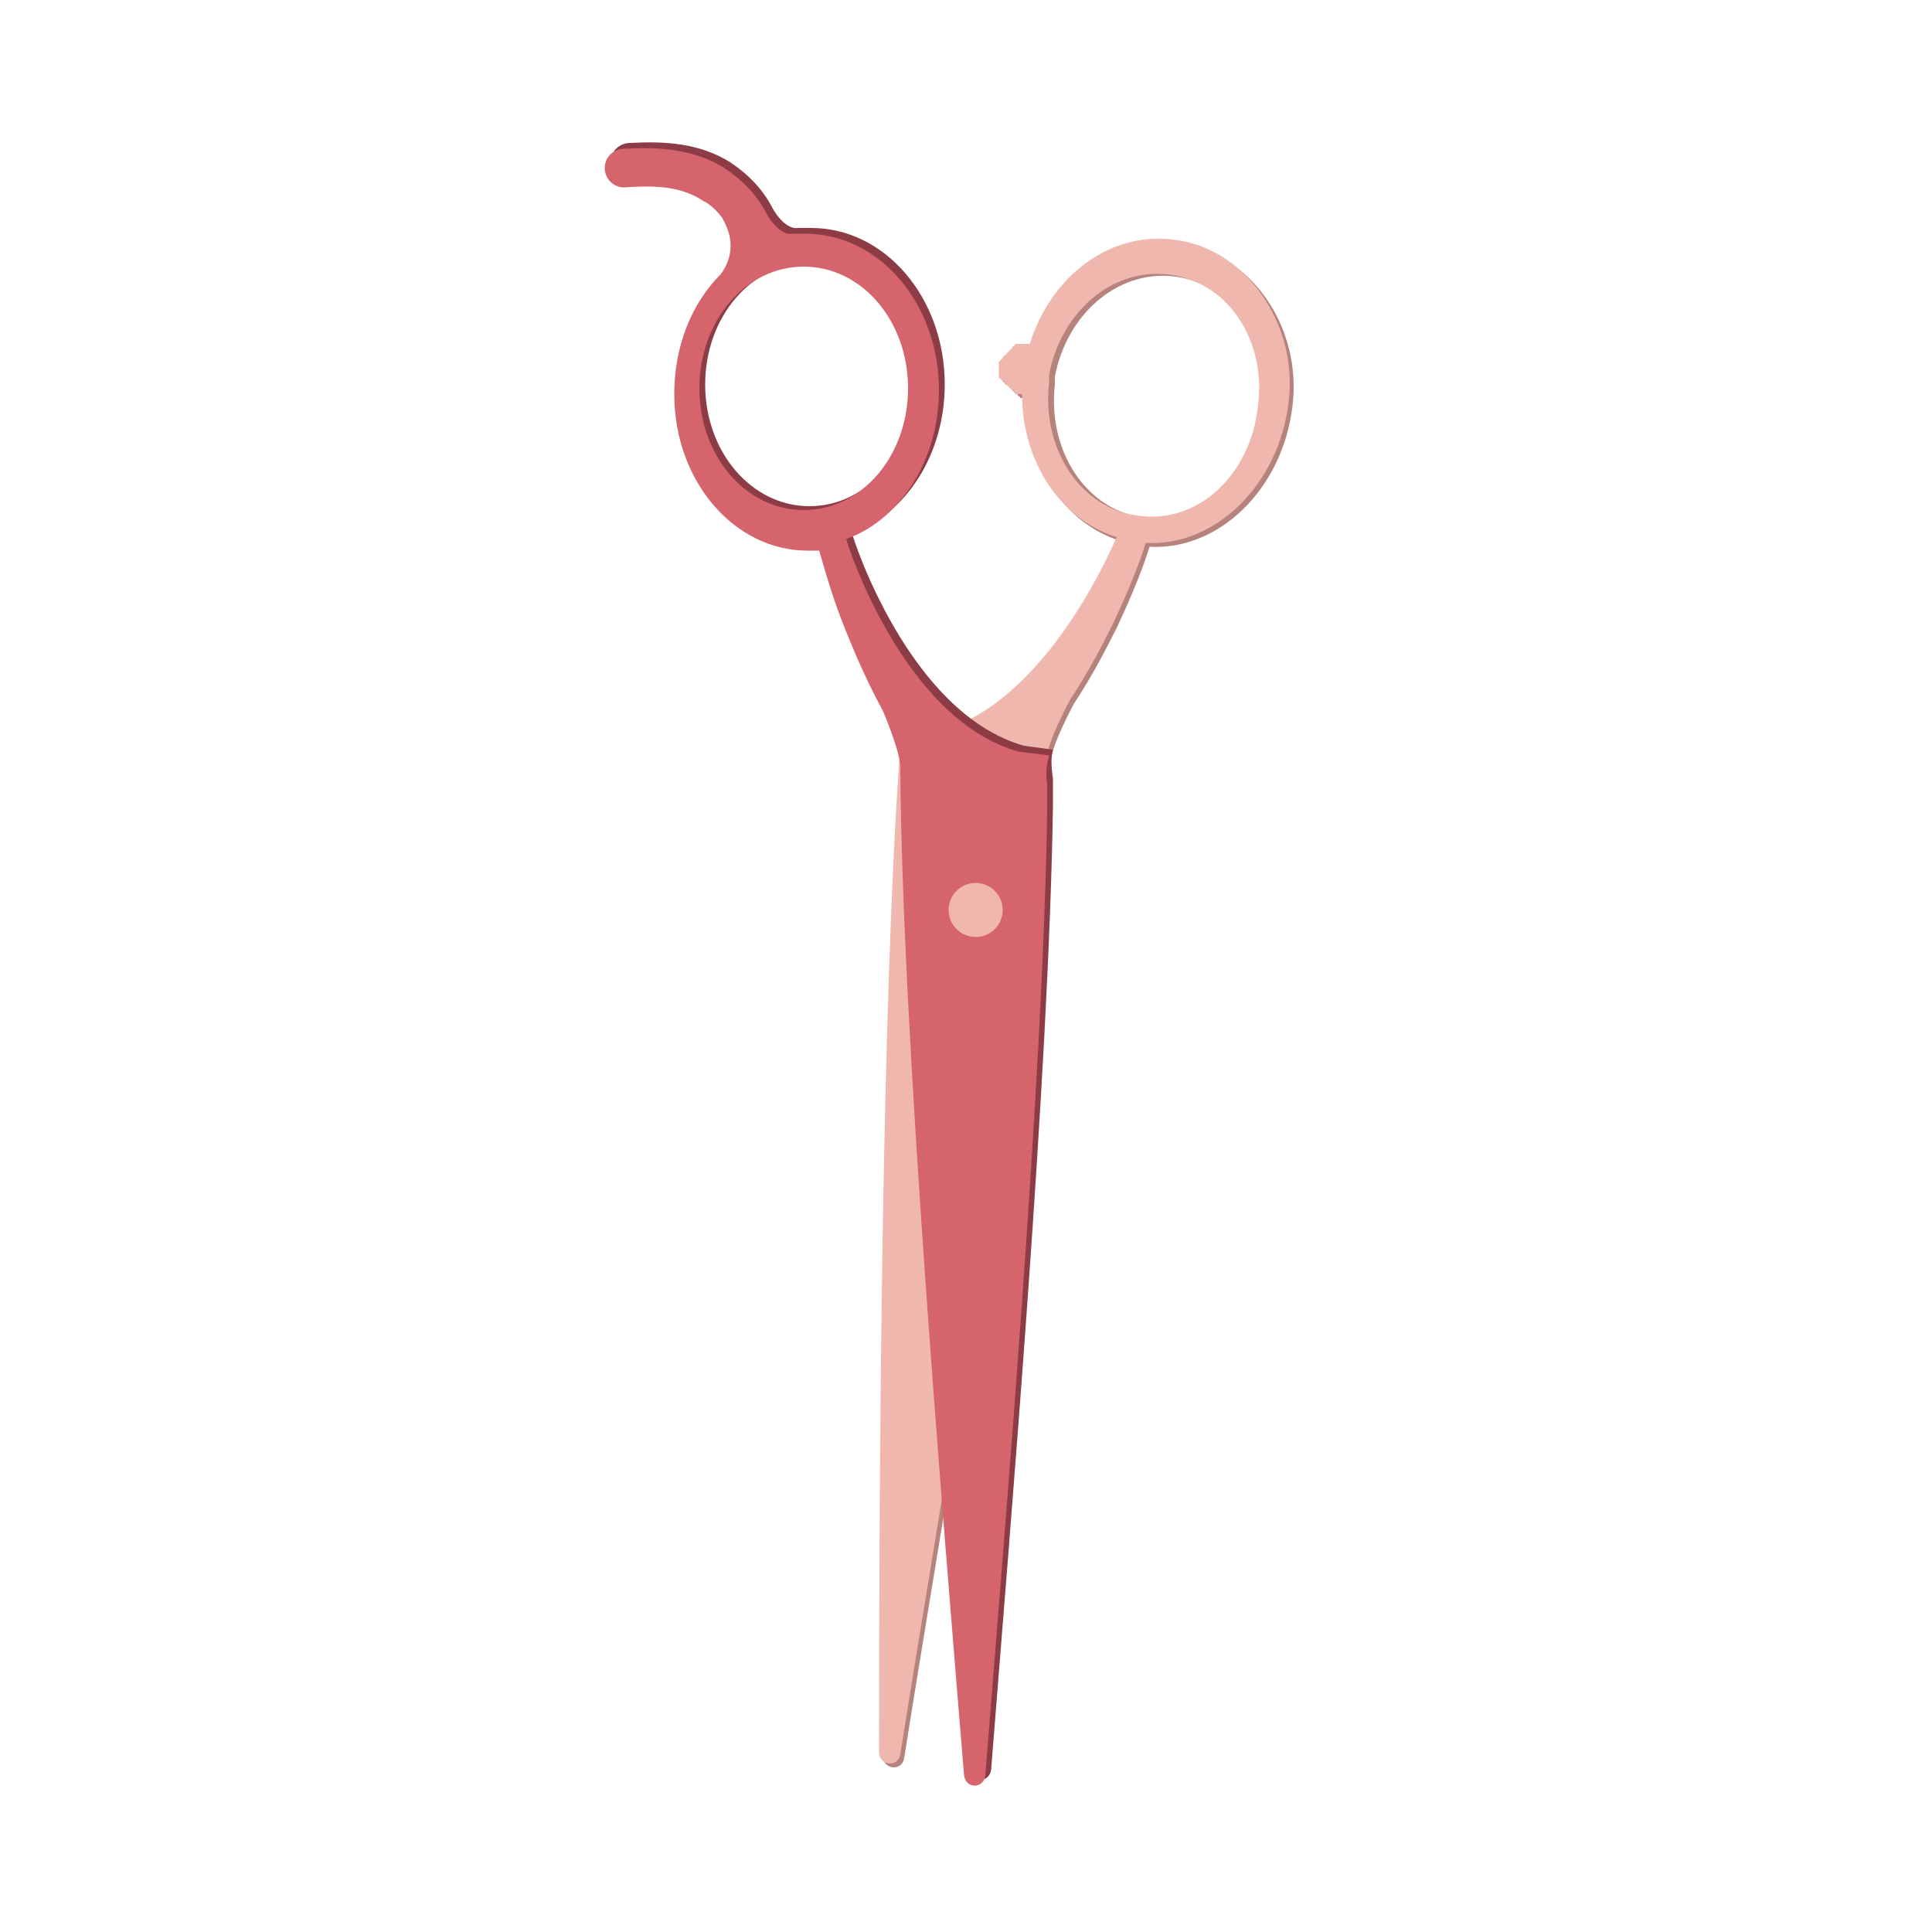 <?xml version="1.0" encoding="utf-8"?>
<!-- Generator: Adobe Illustrator 27.7.0, SVG Export Plug-In . SVG Version: 6.00 Build 0)  -->
<svg version="1.1" id="레이어_1" xmlns="http://www.w3.org/2000/svg" xmlns:xlink="http://www.w3.org/1999/xlink" x="0px"
	 y="0px" viewBox="0 0 100 100" style="enable-background:new 0 0 100 100;" xml:space="preserve">
<style type="text/css">
	.st0{fill:#B5837C;}
	.st1{fill:#EFB7AD;}
	.st2{fill:#8D3C46;}
	.st3{fill:#D5646D;}
</style>
<path class="st0" d="M60.9,12.6c-3.3-0.4-6.3,1.9-7.4,5.4c-0.1,0-0.2,0-0.3,0c0,0-0.1,0-0.1,0c0,0-0.1,0-0.1,0c0,0-0.1,0-0.1,0
	c0,0-0.1,0-0.1,0c0,0-0.1,0-0.1,0.1c0,0-0.1,0-0.1,0.1c0,0-0.1,0.1-0.1,0.1c0,0-0.1,0.1-0.1,0.1c0,0-0.1,0.1-0.1,0.1
	c0,0-0.1,0.1-0.1,0.1c0,0-0.1,0.1-0.1,0.1c0,0,0,0.1-0.1,0.1c0,0,0,0.1-0.1,0.1c0,0,0,0.1,0,0.1c0,0,0,0.1,0,0.1c0,0,0,0.1,0,0.2
	c0,0,0,0.1,0,0.1c0,0,0,0.1,0,0.1c0,0,0,0.1,0,0.1c0,0,0,0.1,0,0.1c0,0,0,0.1,0.1,0.1c0,0,0,0.1,0.1,0.1c0,0,0.1,0.1,0.1,0.1
	c0,0,0.1,0.1,0.1,0.1c0,0,0.1,0.1,0.1,0.1c0,0,0.1,0.1,0.1,0.1c0,0,0.1,0.1,0.1,0.1c0,0,0.1,0,0.1,0.1c0,0,0.1,0,0.1,0.1
	c0,0,0.1,0,0.1,0c0,0,0.1,0,0.1,0c0,0,0,0,0.1,0c0,3.5,2,6.5,4.9,7.4c-0.4,0.9-4.3,9.9-10.6,10.3c0,0,0,0,0,0
	c-0.3,0-0.6,0.2-0.6,0.5c-1,13.5-1.1,38.6-1.1,52.1c0,0.7,1,0.8,1.1,0.1c2.1-13.3,6.5-38.1,7.6-51.6l0,0c0-0.8,1.2-3,1.2-3l0,0
	c0.8-1.2,1.5-2.5,2.2-3.9c0.8-1.7,1.4-3.2,1.7-4.2c3.6,0.2,6.9-3,7.4-7.3C67.4,16.9,64.7,13,60.9,12.6z M65.4,21.2
	c-0.4,3.5-3.1,6-6.1,5.6c-3-0.3-5.1-3.4-4.7-6.9c0,0,0-0.1,0-0.1c0,0,0,0,0-0.1c0,0,0-0.1,0-0.1c0,0,0-0.1,0-0.1
	c0.6-3.2,3.2-5.5,6.1-5.2C63.7,14.6,65.8,17.7,65.4,21.2z"/>
<path class="st1" d="M60.7,12.4c-3.3-0.4-6.3,1.9-7.4,5.4c-0.1,0-0.2,0-0.3,0c0,0-0.1,0-0.1,0c0,0-0.1,0-0.1,0c0,0-0.1,0-0.1,0
	c0,0-0.1,0-0.1,0c0,0-0.1,0-0.1,0.1c0,0-0.1,0-0.1,0.1c0,0-0.1,0.1-0.1,0.1c0,0-0.1,0.1-0.1,0.1c0,0-0.1,0.1-0.1,0.1
	c0,0-0.1,0.1-0.1,0.1c0,0-0.1,0.1-0.1,0.1c0,0,0,0.1-0.1,0.1c0,0,0,0.1-0.1,0.1c0,0,0,0.1,0,0.1c0,0,0,0.1,0,0.1c0,0,0,0.1,0,0.2
	c0,0,0,0.1,0,0.1c0,0,0,0.1,0,0.1c0,0,0,0.1,0,0.1c0,0,0,0.1,0,0.1c0,0,0,0.1,0.1,0.1c0,0,0,0.1,0.1,0.1c0,0,0.1,0.1,0.1,0.1
	c0,0,0.1,0.1,0.1,0.1c0,0,0.1,0.1,0.1,0.1c0,0,0.1,0.1,0.1,0.1c0,0,0.1,0.1,0.1,0.1c0,0,0.1,0,0.1,0.1c0,0,0.1,0,0.1,0.1
	c0,0,0.1,0,0.1,0c0,0,0.1,0,0.1,0c0,0,0,0,0.1,0c0,3.5,2,6.5,4.9,7.4c-0.4,0.9-4.3,9.9-10.6,10.3c0,0,0,0,0,0
	c-0.3,0-0.6,0.2-0.6,0.5c-1,13.5-1.1,38.6-1.1,52.1c0,0.7,1,0.8,1.1,0.1c2.1-13.3,6.5-38.1,7.6-51.6l0,0c0-0.8,1.2-3,1.2-3l0,0
	c0.8-1.2,1.5-2.5,2.2-3.9c0.8-1.7,1.4-3.2,1.7-4.2c3.6,0.2,6.9-3,7.4-7.3C67.2,16.8,64.5,12.8,60.7,12.4z M65.1,21.1
	c-0.4,3.5-3.1,6-6.1,5.6c-3-0.3-5.1-3.4-4.7-6.9c0,0,0-0.1,0-0.1c0,0,0,0,0-0.1c0,0,0-0.1,0-0.1c0,0,0-0.1,0-0.1
	c0.6-3.2,3.2-5.5,6.1-5.2C63.5,14.5,65.6,17.6,65.1,21.1z"/>
<g>
	<path class="st2" d="M54.5,38.8L53,38.6c-6-1.7-8.9-10.9-8.9-11c2.8-1,4.8-4.1,4.8-7.7c0-4.5-3.1-8.1-6.9-8.1c-0.2,0-0.5,0-0.7,0
		l0,0c0,0,0,0,0,0c0,0,0,0,0,0c-0.7,0.1-1.3-1-1.3-1l0,0c-0.5-1-1.3-1.8-2.2-2.4c-1.6-1-3.4-1.1-5.2-1c-0.5,0-1,0.4-1,1
		c0,0.5,0.4,1,1,1c1.5-0.1,2.9-0.1,4.1,0.7c0.4,0.2,0.7,0.5,1,0.9c0,0.1,1,1.4-0.1,2.9h0c-1.5,1.5-2.4,3.7-2.4,6.2
		c0,4.5,3.1,8.1,6.9,8.1c0.2,0,0.4,0,0.6,0c0.3,1,0.7,2.5,1.4,4.2c0.6,1.5,1.2,2.8,1.9,4.1l0,0c0,0,1,2.3,0.9,3.1l0,0
		c0.1,13.5,2.2,38.6,3.3,52c0.1,0.7,1,0.7,1.1,0c1-12.7,3-36,3.2-49.9l0,0c0,0,0,0,0,0c0-0.5,0-1,0-1.4
		C54.4,39.6,54.4,39.2,54.5,38.8z M36.5,19.9c0-3.5,2.4-6.3,5.4-6.3c3,0,5.4,2.8,5.4,6.3c0,3.5-2.4,6.3-5.4,6.3
		C38.9,26.2,36.5,23.4,36.5,19.9z"/>
	<circle class="st2" cx="50.7" cy="46.9" r="1.4"/>
</g>
<g>
	<path class="st3" d="M54.3,39.1l-1.6-0.2c-6-1.7-8.9-10.9-8.9-11c2.8-1,4.8-4.1,4.8-7.7c0-4.5-3.1-8.1-6.9-8.1c-0.2,0-0.5,0-0.7,0
		l0,0c0,0,0,0,0,0c0,0,0,0,0,0c-0.7,0.1-1.3-1-1.3-1l0,0c-0.5-1-1.3-1.8-2.2-2.4c-1.6-1-3.4-1.1-5.2-1c-0.5,0-1,0.4-1,1
		c0,0.5,0.4,1,1,1c1.5-0.1,2.9-0.1,4.1,0.7c0.4,0.2,0.7,0.5,1,0.9c0,0.1,1,1.4-0.1,2.9h0c-1.5,1.5-2.4,3.7-2.4,6.2
		c0,4.5,3.1,8.1,6.9,8.1c0.2,0,0.4,0,0.6,0c0.3,1,0.7,2.5,1.4,4.2c0.6,1.5,1.2,2.8,1.9,4.1l0,0c0,0,1,2.3,0.9,3.1l0,0
		c0.1,13.5,2.2,38.6,3.3,52c0.1,0.7,1,0.7,1.1,0c1-12.7,3-36,3.2-49.9l0,0c0,0,0,0,0,0c0-0.5,0-1,0-1.4
		C54.1,39.9,54.2,39.5,54.3,39.1z M36.2,20.1c0-3.5,2.4-6.3,5.4-6.3s5.4,2.8,5.4,6.3c0,3.5-2.4,6.3-5.4,6.3S36.2,23.6,36.2,20.1z"/>
	<circle class="st1" cx="50.5" cy="47.1" r="1.4"/>
</g>
</svg>
